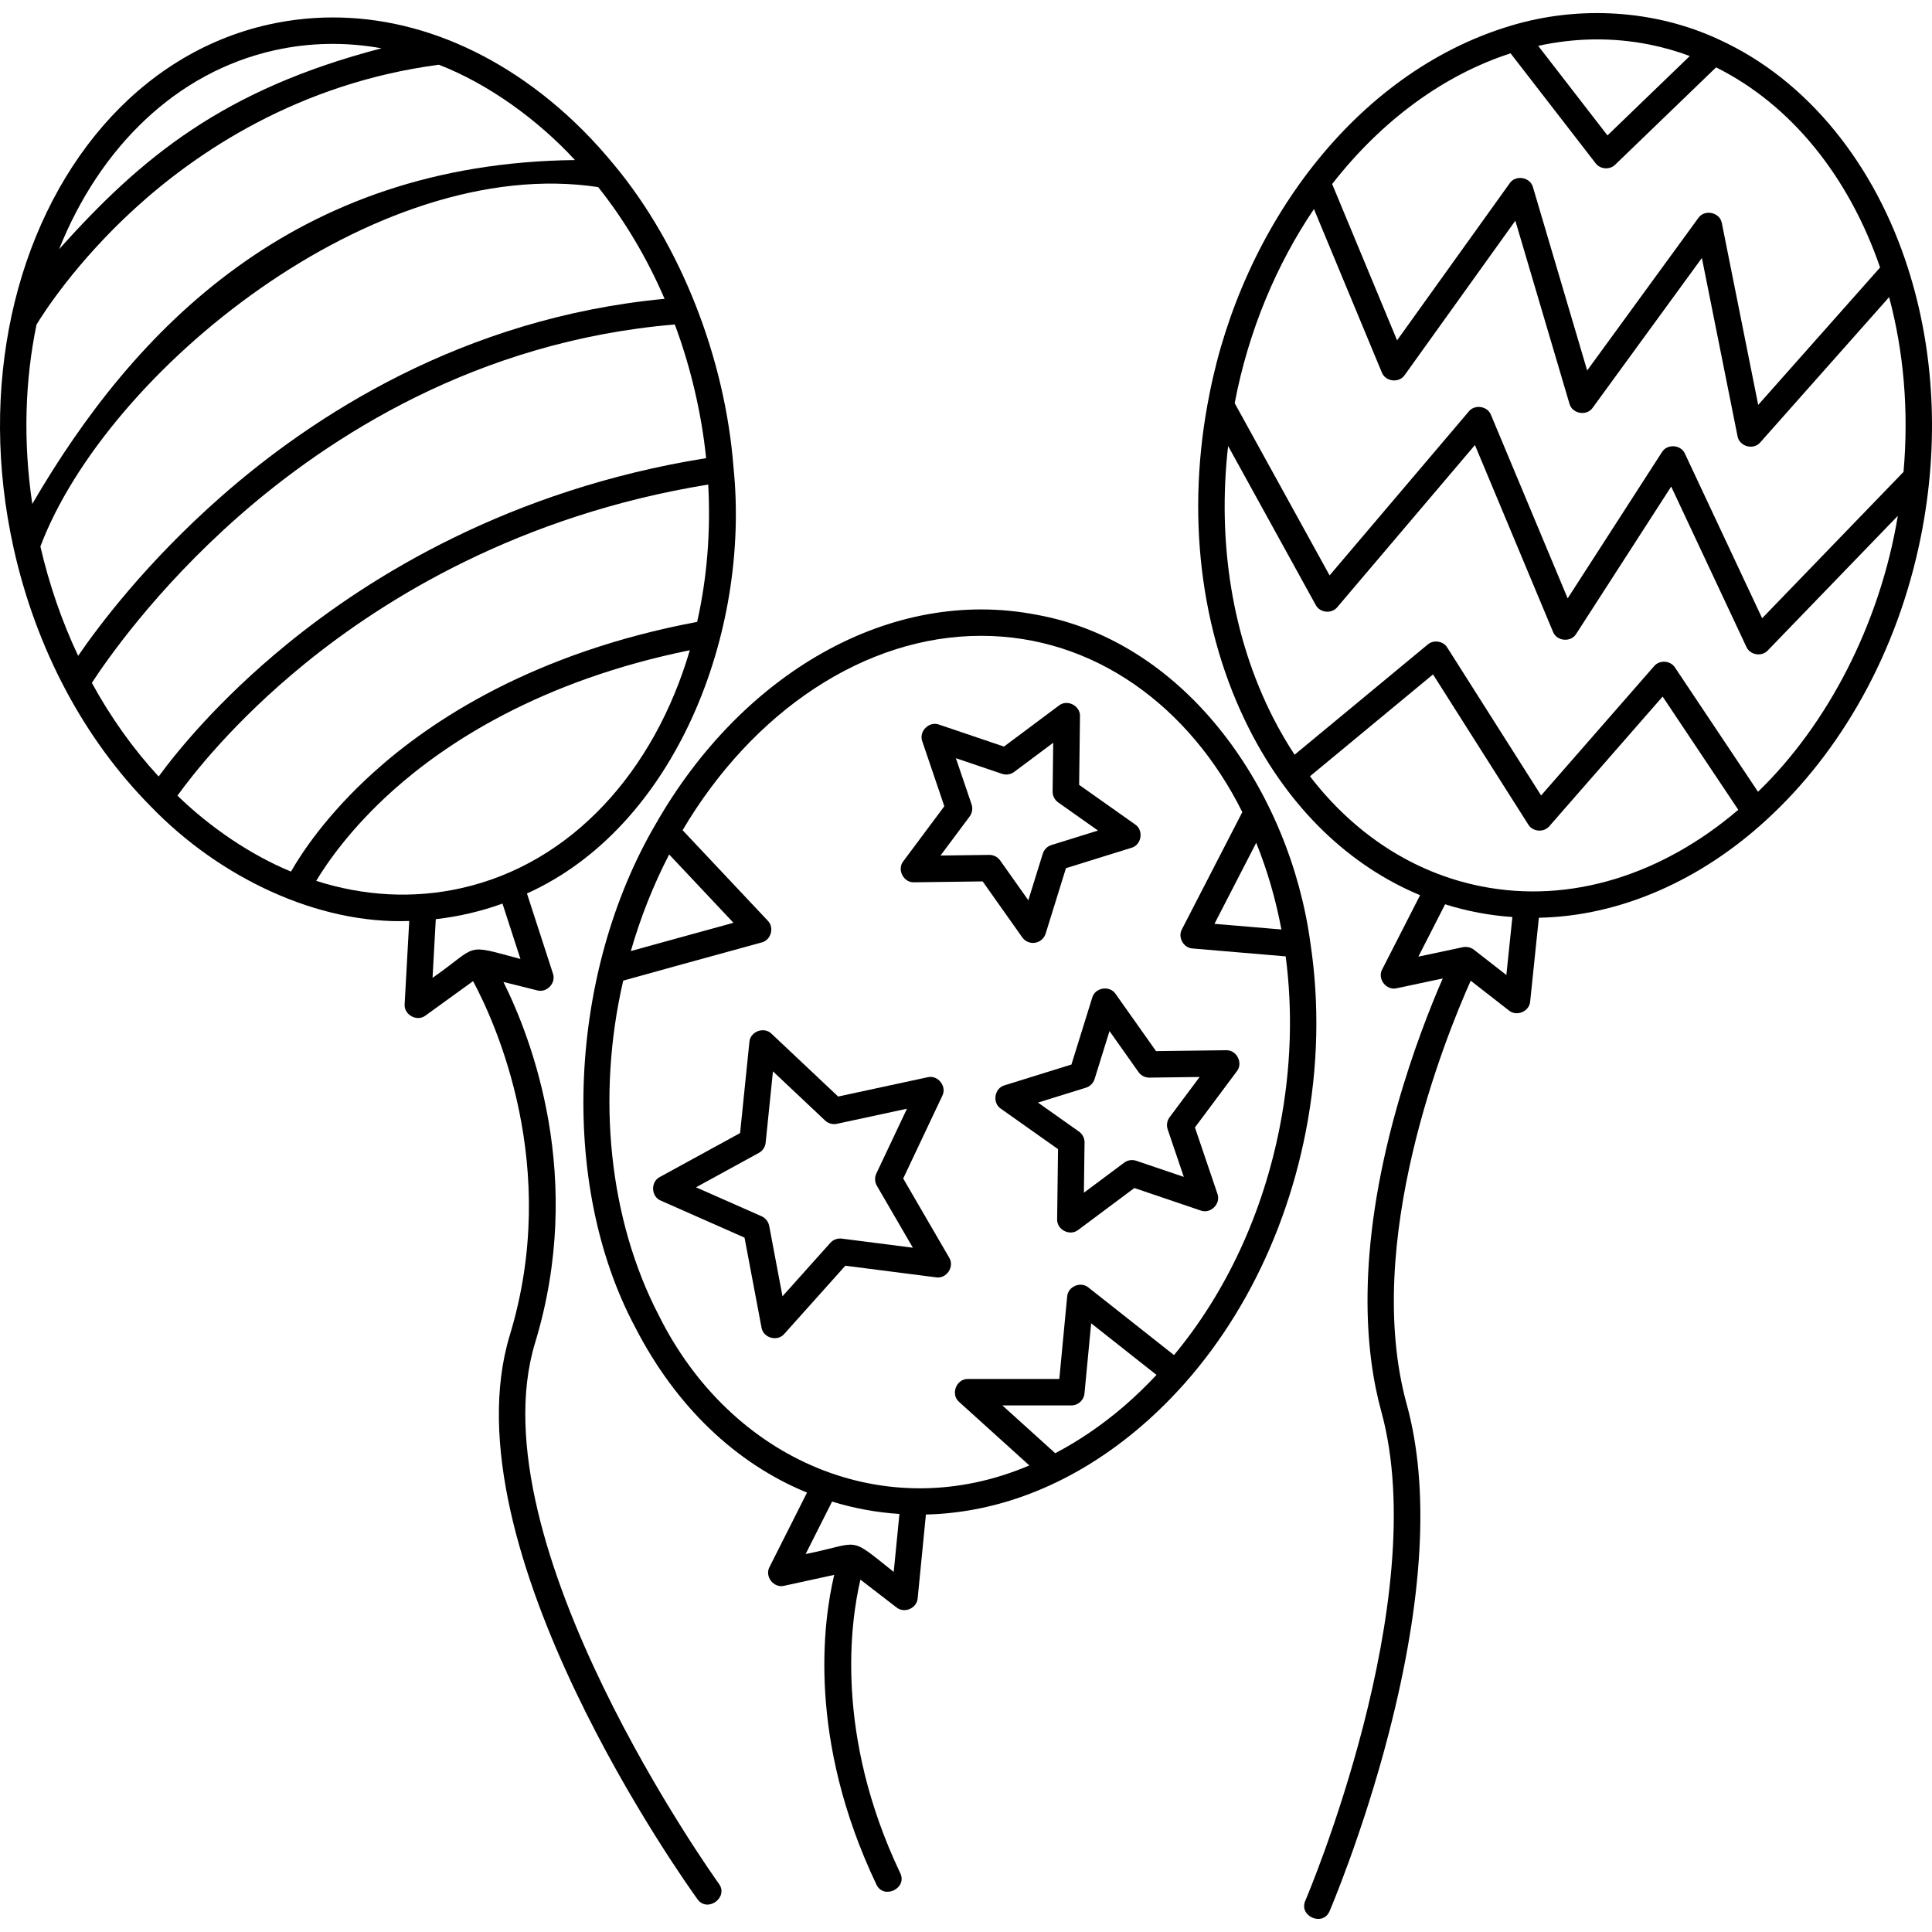 <svg id="Capa_1" enable-background="new 0 0 512 512" height="512" viewBox="0 0 512 512" width="512" xmlns="http://www.w3.org/2000/svg"><g><g><path d="m347.294 250.087c-5.353-39.969-32.494-79.874-72.455-87.146-39.03-7.62-78.447 15.741-101.093 55.478-22.837 38.988-26.004 94.841-5.351 133.44 10.747 20.858 26.579 35.956 45.473 43.694l-9.928 19.696c-1.369 2.509 1.099 5.693 3.871 4.996l13.263-2.891c-2.969 12.5-7.115 43.562 11.164 82.024 1.916 4.143 8.325 1.056 6.323-3.005-17.416-36.648-13.168-66.587-10.542-77.755l9.555 7.357c2.065 1.693 5.44.227 5.619-2.43l2.182-22.181c19.883-.46 39.643-8.45 56.988-23.335 22.013-18.89 37.525-46.644 43.679-78.151 3.351-17.154 3.617-34.035 1.252-49.791zm-7.708-3.762-17.741-1.502 11.063-21.468c2.915 7.209 5.163 14.91 6.678 22.97zm-162.253-19.883 17.044 18.107c-3.669 1.007-8.7 2.388-13.732 3.774-4.838 1.332-9.678 2.666-13.308 3.675-.056.016-.106.029-.162.045 2.61-9.085 6.043-17.658 10.158-25.601zm59.511 190.134c-12.308-9.811-8.423-7.725-23.346-4.737l7.012-13.91c5.759 1.79 11.835 2.901 17.846 3.283zm60.96-43.861c-5.803 4.98-11.891 9.112-18.156 12.404l-14.014-12.672h18.278c1.805 0 3.313-1.372 3.485-3.168l1.771-18.59 17.317 13.677c-2.764 2.946-5.649 5.747-8.681 8.349zm41.368-74.18c-4.51 23.089-14.284 44.007-28.048 60.575l-22.663-17.899c-2.057-1.734-5.484-.268-5.654 2.415l-2.078 21.821h-24.186c-3.109-.104-4.723 4.089-2.347 6.097l18.59 16.809c-38.103 16.276-79.043-1.301-98.168-39.7-13.238-25.469-16.579-57.973-9.457-88.78 5.816-1.637 24.051-6.65 36.677-10.11 2.487-.601 3.433-3.967 1.623-5.775l-22.569-23.976c18.589-31.468 48.257-51.51 79.061-51.51 30.074-.038 55.394 18.832 69.273 46.716l-16.001 31.05c-1.168 2.115.404 4.957 2.817 5.091l24.678 2.089c1.875 14.311 1.482 29.578-1.548 45.087z"/><path d="m505.671 71.199c-8.726-27.471-26.556-49.93-49.996-60.662-17.14-8.043-37.465-9.153-55.424-3.686-41.44 12.446-71.123 53.641-79.719 97.541-6.326 31.472-2.571 63.045 10.574 88.902 10.633 20.917 26.383 36.1 45.234 43.942l-10.035 19.641c-1.382 2.502 1.067 5.699 3.844 5.016l12.194-2.589c-3.05 6.986-7.932 19.15-12.139 34.071-11.025 39.102-8.345 65.438-4.156 80.645 13.782 50.035-19.777 128.876-20.118 129.667-1.851 4.133 4.666 6.979 6.429 2.771.087-.203 8.825-20.591 15.668-47.063 9.251-35.79 10.856-65.14 4.771-87.234-11.816-42.896 10.296-97.372 16.956-112.263l10.127 7.887c2.056 1.704 5.439.257 5.632-2.4l2.303-22.176c21.651-.408 42.997-10.027 60.271-25.904 19.667-17.986 34.751-44.197 40.947-75.023 5.054-25.145 3.465-49.742-3.363-71.083zm-68.474-59.376c3.653.734 7.194 1.75 10.618 3.019l-21.817 21.045-18.36-23.734c9.748-2.136 19.727-2.309 29.559-.33zm-36.878 2.309 22.53 29.126c1.203 1.628 3.771 1.816 5.199.377l26.727-25.781c20.016 9.95 35.265 29.134 43.467 53.035l-32.299 36.415-9.627-48.133c-.484-2.918-4.597-3.821-6.261-1.376l-29.441 40.384-14.352-48.536c-.712-2.734-4.633-3.394-6.201-1.047l-29.821 41.595-17.207-41.422c13.031-16.742 29.512-28.902 47.286-34.637zm-52.108 41.276 17.978 43.276c.943 2.487 4.597 2.908 6.078.697l29.314-40.888 14.332 48.468c.711 2.721 4.601 3.397 6.185 1.069l28.919-39.668 9.443 47.217c.464 2.763 4.248 3.797 6.051 1.636l34.123-38.471c3.839 14.323 5.256 30.047 3.82 46.31l-37.469 38.789-20.452-43.594c-1.056-2.449-4.737-2.698-6.11-.411l-24.977 38.735-20.317-48.6c-.906-2.365-4.315-2.895-5.897-.915l-36.877 43.431-25.154-45.649c3.653-19.226 11.153-36.88 21.01-51.432zm-1.061 150.316 32.617-26.997 25.241 39.782c1.165 1.946 4.141 2.178 5.591.428l30.014-34.34 20.05 30.006c-19.875 16.988-44.219 25.089-68.295 20.249-17.749-3.568-33.357-13.719-45.218-29.128zm52.051 52.661-8.609-6.704c-.81-.632-1.884-.857-2.889-.671l-11.823 2.51 7.087-13.872c5.74 1.82 11.841 2.971 17.829 3.37zm66.689-48.56-21.995-32.917c-1.193-1.89-4.119-2.081-5.546-.359l-29.939 34.255-24.859-39.181c-1.056-1.754-3.642-2.162-5.187-.821l-35.283 29.204c-2.052-3.12-3.971-6.414-5.735-9.884-10.713-21.073-14.801-46.229-11.884-71.933l23.212 42.124c1.089 2.113 4.242 2.429 5.734.576l36.466-42.948 20.681 49.47c.972 2.554 4.769 2.89 6.171.547l25.157-39.013 19.924 42.47c.95 2.179 4.076 2.704 5.686.945l34.455-35.669c-4.818 29.013-18.86 55.575-37.058 73.134z"/><path d="m239.358 312.317 10.36-21.915c1.284-2.504-1.17-5.597-3.902-4.917l-23.696 5.107-17.641-16.625c-1.984-1.996-5.688-.615-5.883 2.191l-2.465 24.115-21.263 11.64c-2.511 1.27-2.343 5.219.266 6.272l22.173 9.797 4.5 23.819c.435 2.778 4.228 3.844 6.047 1.685l16.169-18.06 24.044 3.081c2.78.448 4.962-2.846 3.471-5.231zm-16.271 15.929c-1.14-.146-2.284.279-3.052 1.137l-12.666 14.147-3.525-18.658c-.214-1.132-.971-2.086-2.025-2.552l-17.368-7.674 16.656-9.118c1.01-.553 1.684-1.569 1.801-2.715l1.931-18.89 13.818 13.023c.839.79 2.011 1.116 3.138.874l18.562-4-8.115 17.166c-.493 1.042-.441 2.259.138 3.255l9.541 16.417z"/><path d="m273.758 249.886c1.516.009 2.903-1.011 3.344-2.462l5.387-17.347 17.344-5.397c2.713-.748 3.329-4.653.98-6.201l-14.834-10.484.227-18.163c.127-2.811-3.396-4.604-5.594-2.848l-14.554 10.868-17.204-5.828c-2.634-.989-5.428 1.807-4.438 4.44l5.839 17.201-10.859 14.561c-1.755 2.2.043 5.722 2.852 5.592l18.163-.237 10.492 14.827c.661.935 1.731 1.478 2.855 1.478zm-11.555-23.33c-.015 0-.031 0-.046.001l-12.911.169 7.719-10.351c.688-.923.879-2.127.509-3.217l-4.151-12.227 12.229 4.143c1.092.37 2.295.179 3.217-.511l10.346-7.726-.161 12.912c-.015 1.152.539 2.237 1.48 2.902l10.545 7.452-12.329 3.837c-1.1.342-1.961 1.204-2.303 2.304l-3.829 12.332-7.459-10.54c-.655-.93-1.721-1.48-2.856-1.48z"/><path d="m324.961 278.322c-.015 0-.03 0-.045 0l-18.553.237-10.713-15.149c-1.547-2.346-5.454-1.731-6.2.982l-5.508 17.719-17.719 5.507c-2.713.747-3.331 4.652-.982 6.2l15.149 10.714-.237 18.553c-.126 2.811 3.389 4.606 5.593 2.85l14.871-11.097 17.571 5.958c2.634.991 5.429-1.806 4.439-4.439l-5.958-17.572 11.097-14.87c1.744-2.183-.015-5.684-2.805-5.593zm-15.003 17.752c-.689.923-.879 2.127-.509 3.217l4.272 12.598-12.598-4.272c-1.091-.37-2.295-.179-3.217.509l-10.661 7.956.17-13.301c.015-1.152-.538-2.237-1.479-2.902l-10.861-7.681 12.703-3.949c1.1-.342 1.962-1.203 2.303-2.303l3.949-12.703 7.681 10.861c.656.928 1.722 1.479 2.858 1.479.015 0 .03 0 .045-.001l13.301-.17z"/><path d="m141.802 355.874c13.294-43.681-.889-80.569-8.389-95.648l8.939 2.23c2.564.724 5.079-1.968 4.177-4.476l-6.879-21.204c39.253-17.676 59.253-68.971 54.733-112.957-2.229-28.807-13.877-58.726-31.522-79.995-5.231-6.397-10.992-12.224-17.261-17.328-22.735-18.509-49.146-25.613-74.366-20.003-34.675 7.711-59.735 38.203-68.148 77.038-4.154 19.26-4.241 40.228.517 61.698 5.959 26.795 18.705 50.65 36.333 68.457 18.307 18.983 44.366 31.301 68.516 30.384l-1.215 22.018c-.25 2.846 3.284 4.779 5.547 3.029l12.586-9.107c5.925 11.059 23.328 49.167 9.736 93.827-17.107 56.209 46.98 145.669 49.717 149.45 2.625 3.723 8.382-.471 5.671-4.105-.65-.899-64.796-90.391-48.692-143.308zm-99.76-150.092c-6.776-7.351-12.715-15.695-17.697-24.809 3.628-5.593 16.769-24.677 38.937-44.172 23.721-20.86 62.898-46.409 115.548-50.81 4.178 11.18 7.085 23.534 8.3 35.421-52.058 8.338-89.086 31.319-111.125 49.336-18.26 14.926-29.33 28.705-33.963 35.034zm-31.338-60.968c17.539-46.378 88.61-104.194 147.822-95.231 7.007 8.819 12.933 18.786 17.595 29.608-53.582 5.065-93.421 31.166-117.649 52.518-19.612 17.283-32.151 33.913-37.765 42.088-4.281-9.075-7.655-18.796-10.003-28.983zm141.674-102.399c-74.443.842-116.82 44.728-143.821 91.134-2.467-16.537-1.952-32.687 1.125-47.54 1.654-2.731 10.332-16.434 26.194-30.881 16.076-14.642 43.046-33.051 80.437-37.975 13.075 5.073 26.142 14.503 36.065 25.262zm-79.625-29.089c9.365-2.085 18.918-2.229 28.353-.528-42.01 10.943-63.635 28.912-85.445 53.242 10.77-26.901 30.96-46.902 57.092-52.714zm-25.724 197.525c3.905-5.428 14.976-19.659 33.634-34.869 21.26-17.332 56.922-39.428 107.025-47.572.693 12.658-.352 24.932-2.934 36.396-43.295 8.133-70.47 26.081-85.709 39.835-12.489 11.273-19.17 21.498-21.931 26.336-10.584-4.358-21.417-11.69-30.085-20.126zm36.77 22.586c2.848-4.751 9.147-13.924 20.243-23.874 14.165-12.704 39.164-29.193 78.768-37.245-9.411 32.058-31.283 56.537-60.67 63.073-12.662 2.814-25.688 2.091-38.341-1.954zm31.69 10.153c5.984-.673 12.03-2.081 17.672-4.128l4.761 14.674c-15.216-4.068-10.799-3.714-23.291 5.002z"/></g></g></svg>